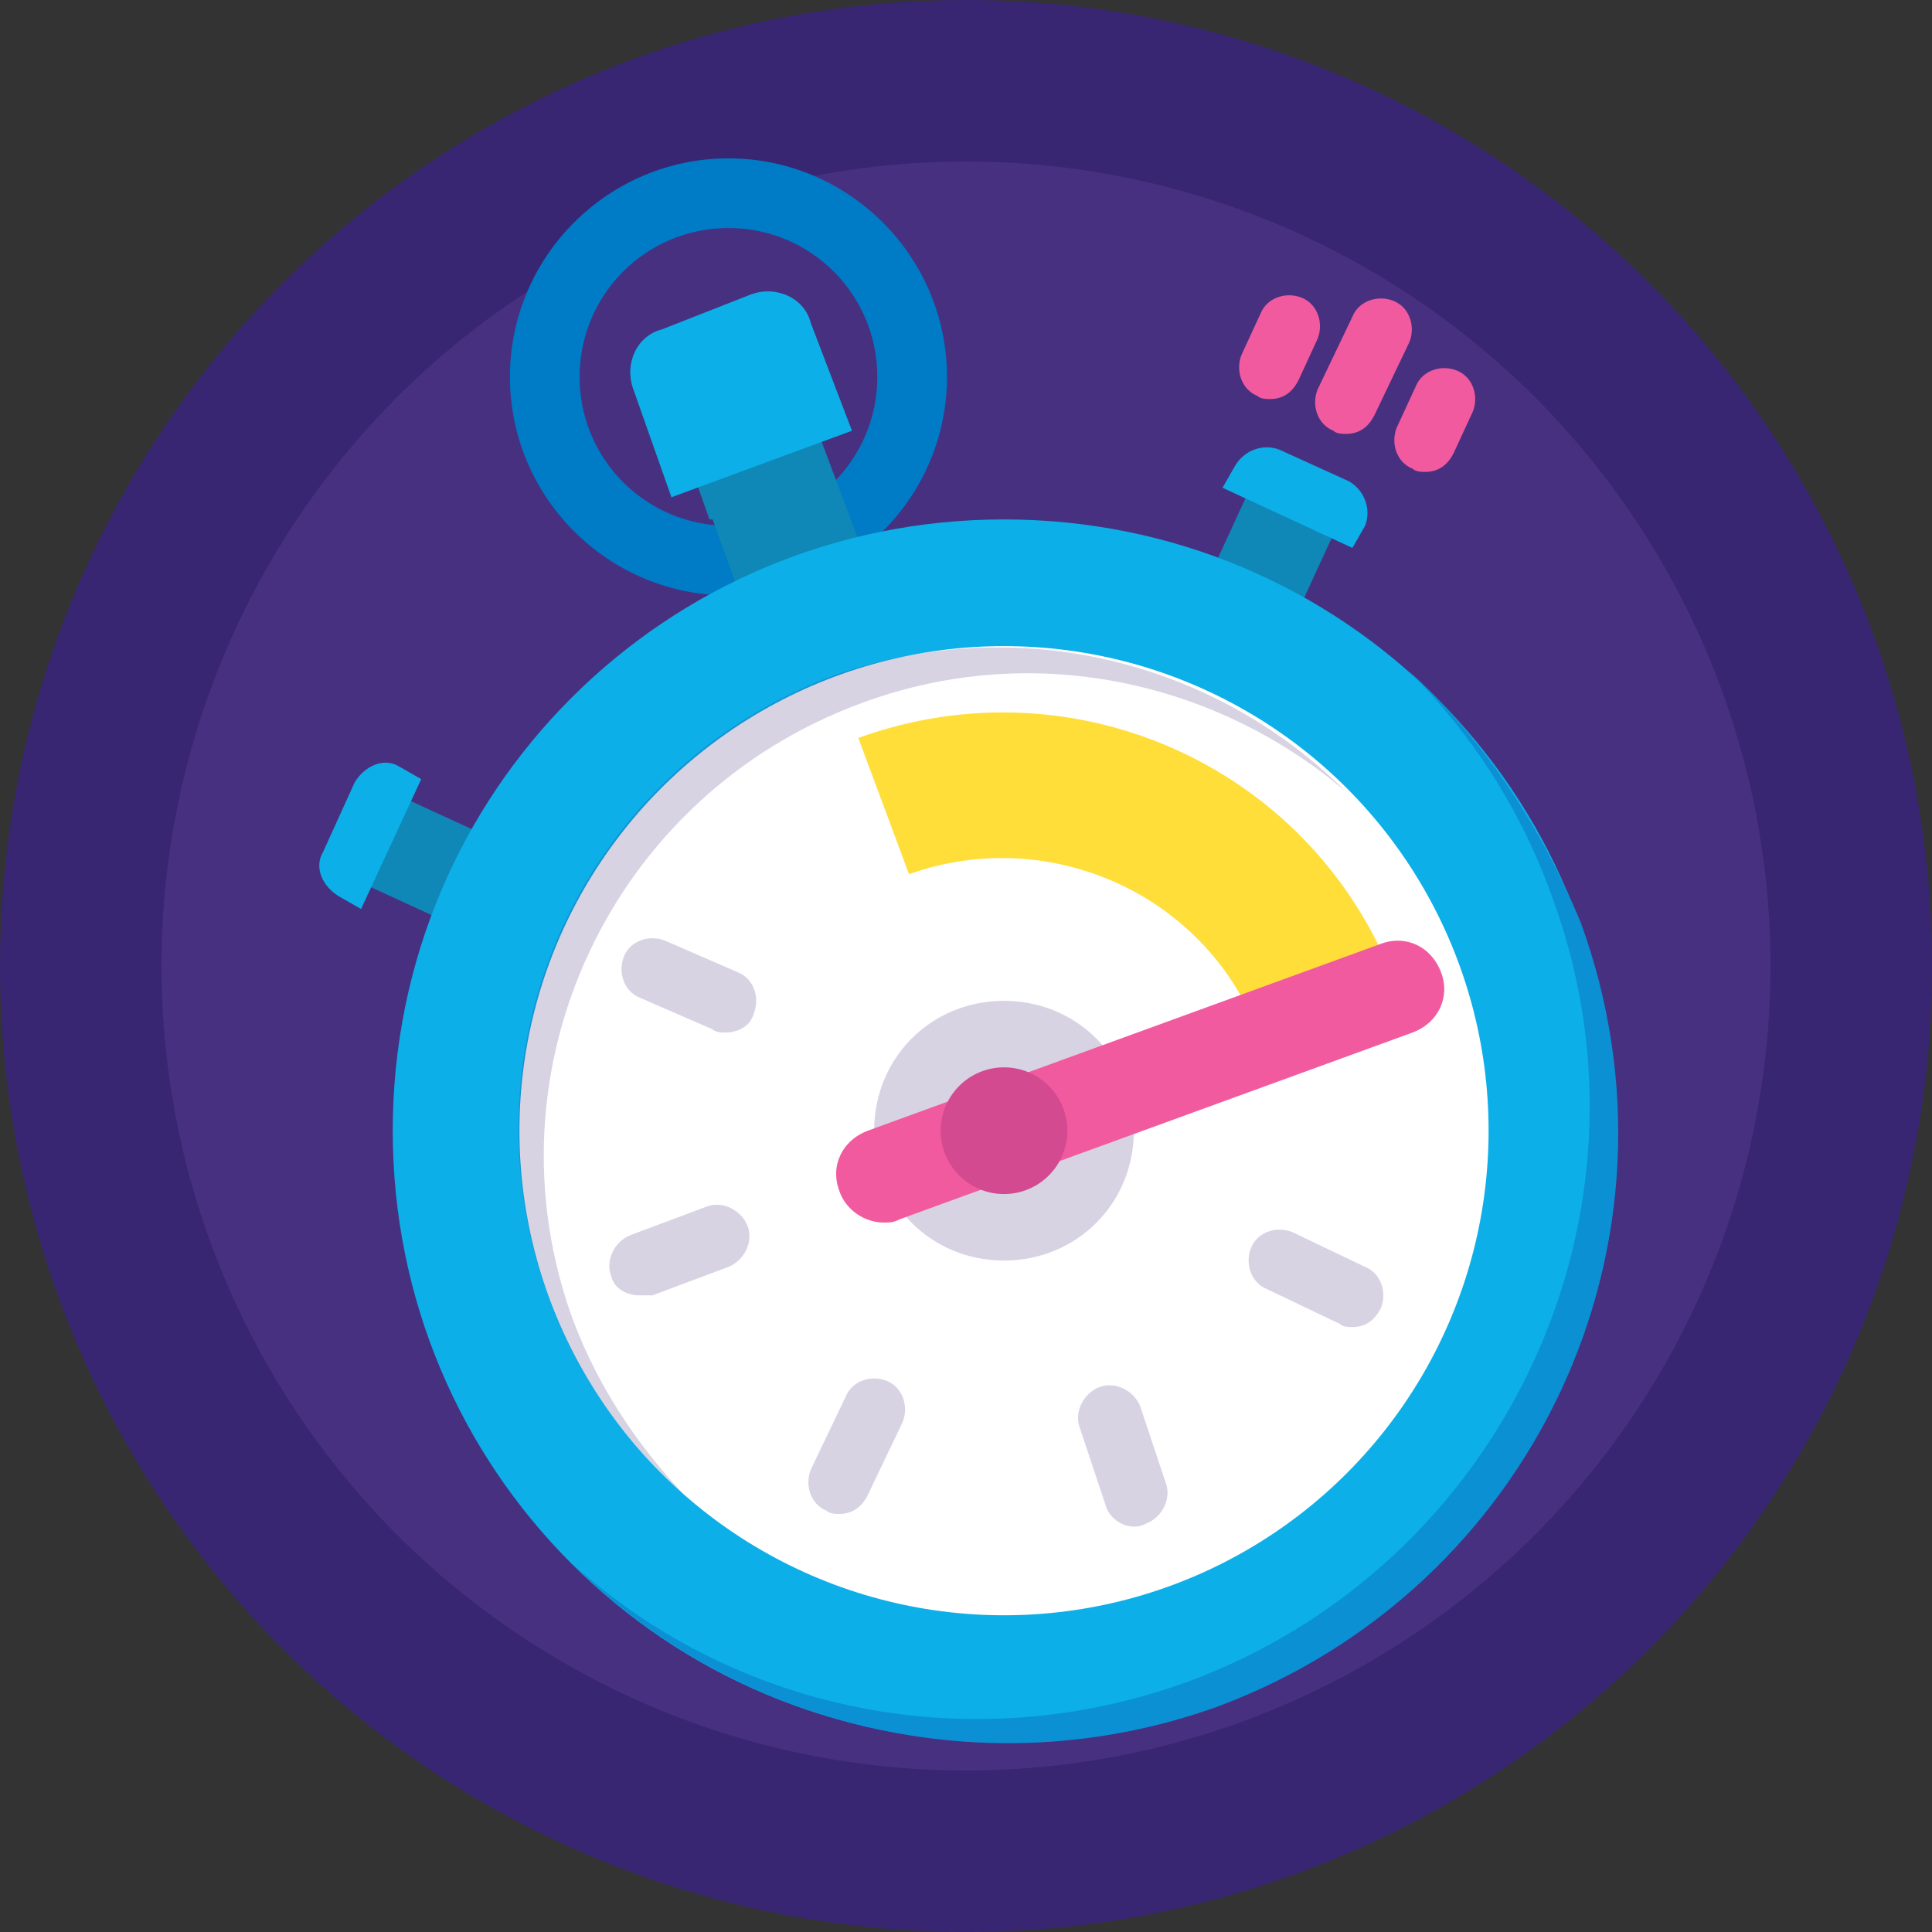 <?xml version="1.0" encoding="utf-8"?>
<!-- Generator: Adobe Illustrator 23.0.3, SVG Export Plug-In . SVG Version: 6.00 Build 0)  -->
<svg version="1.1" id="Layer_1" xmlns="http://www.w3.org/2000/svg" xmlns:xlink="http://www.w3.org/1999/xlink" x="0px" y="0px"
	 viewBox="0 0 61 61" style="enable-background:new 0 0 61 61;" xml:space="preserve">
<rect x="0" y="0" width="61" height="61" fill="#333333" stroke="none"/>
<style type="text/css">
	.st0{fill:#382673;}
	.st1{fill:#473080;}
	.st2{fill:#007BC6;}
	.st3{fill:#0F88B7;}
	.st4{fill:#0CAFE8;}
	.st5{fill:#0B90D3;}
	.st6{fill:#FFFFFF;}
	.st7{fill:#FFDE39;}
	.st8{opacity:0.2;fill:#382673;enable-background:new    ;}
	.st9{fill:#F15A9E;}
	.st10{fill:#D44A90;}
</style>
<circle class="st0" cx="30.5" cy="30.5" r="30.5"/>
<circle class="st1" cx="30.5" cy="30.5" r="25.4"/>
<g>
	<path class="st2" d="M23,18.8c-3.8,0-6.9-3.1-6.9-6.9S19.2,5,23,5s6.9,3.1,6.9,6.9S26.8,18.8,23,18.8z M23,7.2
		c-2.6,0-4.7,2.1-4.7,4.7s2.1,4.7,4.7,4.7s4.7-2.1,4.7-4.7S25.6,7.2,23,7.2z"/>
</g>
<path class="st3" d="M10.6,27.5l1.3-2.7l6.3,2.9l-1.3,2.7L10.6,27.5z M36.9,21l2.9-6.3l2.7,1.3l-2.9,6.3L36.9,21z M25.1,11.7
	L25.1,11.7L25,11.6l0,0l-0.5,0.1l0.1,0.1L21.2,13l1.2,3.4h0.1l1.7,4.7l3.9-1.4L25.1,11.7z"/>
<path class="st4" d="M42.7,17.3l-4.1-1.9l0.4-0.7c0.3-0.5,0.9-0.7,1.4-0.5l2.2,1c0.5,0.3,0.7,0.9,0.5,1.4L42.7,17.3z M11.4,28.7
	l1.9-4.1l-0.7-0.4c-0.5-0.3-1.1,0-1.4,0.5l-1,2.2c-0.3,0.5,0,1.1,0.5,1.4L11.4,28.7z M31.7,16.4C42.4,16.4,51,25,51,35.7
	S42.4,55,31.7,55s-19.3-8.6-19.3-19.3S21,16.4,31.7,16.4z M26.9,13.6l-5.7,2.1L20,12.3c-0.3-0.8,0.1-1.7,0.9-1.9l2.8-1.1
	c0.8-0.3,1.7,0.1,1.9,0.9L26.9,13.6z"/>
<path class="st5" d="M44.5,21.2c1.9,1.9,3.5,4.3,4.5,7.1c3.7,10-1.5,21.1-11.5,24.8c-6.9,2.5-14.3,0.9-19.4-3.7
	c5.1,5.1,13,7.1,20.3,4.5c10-3.7,15.2-14.7,11.5-24.8C48.6,26,46.8,23.3,44.5,21.2z"/>
<ellipse class="st6" cx="31.7" cy="35.7" rx="15.3" ry="15.3"/>
<path class="st7" d="M27.1,23.3l1.6,4.3c4.5-1.6,9.5,0.7,11.1,5.2l4.3-1.6C41.6,24.3,34,20.8,27.1,23.3z"/>
<path class="st8" d="M31.7,31.6c2.3,0,4.1,1.8,4.1,4.1s-1.8,4.1-4.1,4.1s-4.1-1.8-4.1-4.1S29.4,31.6,31.7,31.6z M18.1,41.7
	c-2.9-7.9,1.2-16.6,9.1-19.5c5.4-2,11.2-0.7,15.3,2.8c-4.1-4.1-10.3-5.7-16.1-3.7c-7.9,2.9-12,11.6-9.1,19.6
	c0.9,2.5,2.4,4.6,4.3,6.3C20.1,45.6,18.9,43.8,18.1,41.7z M35.8,48.2c-0.4,0-0.8-0.3-0.9-0.7l-0.8-2.4c-0.2-0.5,0.1-1.1,0.6-1.3
	s1.1,0.1,1.3,0.6l0.8,2.4c0.2,0.5-0.1,1.1-0.6,1.3C36,48.2,35.9,48.2,35.8,48.2z M26.5,47.8c-0.1,0-0.3,0-0.4-0.1
	c-0.5-0.2-0.7-0.8-0.5-1.3l1.1-2.3c0.2-0.5,0.8-0.7,1.3-0.5s0.7,0.8,0.5,1.3l-1.1,2.3C27.2,47.6,26.9,47.8,26.5,47.8z M20.2,40.9
	c-0.4,0-0.8-0.2-0.9-0.6c-0.2-0.5,0.1-1.1,0.6-1.3l2.4-0.9c0.5-0.2,1.1,0.1,1.3,0.6c0.2,0.5-0.1,1.1-0.6,1.3l-2.4,0.9
	C20.4,40.9,20.3,40.9,20.2,40.9z M42.7,41.9c-0.1,0-0.3,0-0.4-0.1L40,40.7c-0.5-0.2-0.7-0.8-0.5-1.3s0.8-0.7,1.3-0.5l2.3,1.1
	c0.5,0.2,0.7,0.8,0.5,1.3C43.4,41.7,43.1,41.9,42.7,41.9z M22.9,32.6c-0.1,0-0.3,0-0.4-0.1l-2.3-1c-0.5-0.2-0.7-0.8-0.5-1.3
	s0.8-0.7,1.3-0.5l2.3,1c0.5,0.2,0.7,0.8,0.5,1.3C23.7,32.4,23.3,32.6,22.9,32.6z"/>
<path class="st9" d="M43.6,29.8l-16.2,5.9c-0.8,0.3-1.2,1.1-0.9,1.9c0.2,0.6,0.8,1,1.4,1c0.2,0,0.3,0,0.5-0.1l16.2-5.9
	c0.8-0.3,1.2-1.1,0.9-1.9C45.2,29.9,44.4,29.5,43.6,29.8z M42.1,13.6c0.1,0.1,0.3,0.1,0.4,0.1c0.4,0,0.7-0.2,0.9-0.6l1.1-2.3
	c0.2-0.5,0-1.1-0.5-1.3s-1.1,0-1.3,0.5l-1.1,2.3C41.4,12.8,41.6,13.4,42.1,13.6z M39.7,12.5c0.1,0.1,0.3,0.1,0.4,0.1
	c0.4,0,0.7-0.2,0.9-0.6l0.6-1.3c0.2-0.5,0-1.1-0.5-1.3s-1.1,0-1.3,0.5l-0.6,1.3C39,11.7,39.2,12.3,39.7,12.5z M46,11.7
	c-0.5-0.2-1.1,0-1.3,0.5l-0.6,1.3c-0.2,0.5,0,1.1,0.5,1.3c0.1,0.1,0.3,0.1,0.4,0.1c0.4,0,0.7-0.2,0.9-0.6l0.6-1.3
	C46.7,12.5,46.5,11.9,46,11.7z"/>
<ellipse class="st10" cx="31.7" cy="35.7" rx="2" ry="2"/>
</svg>
